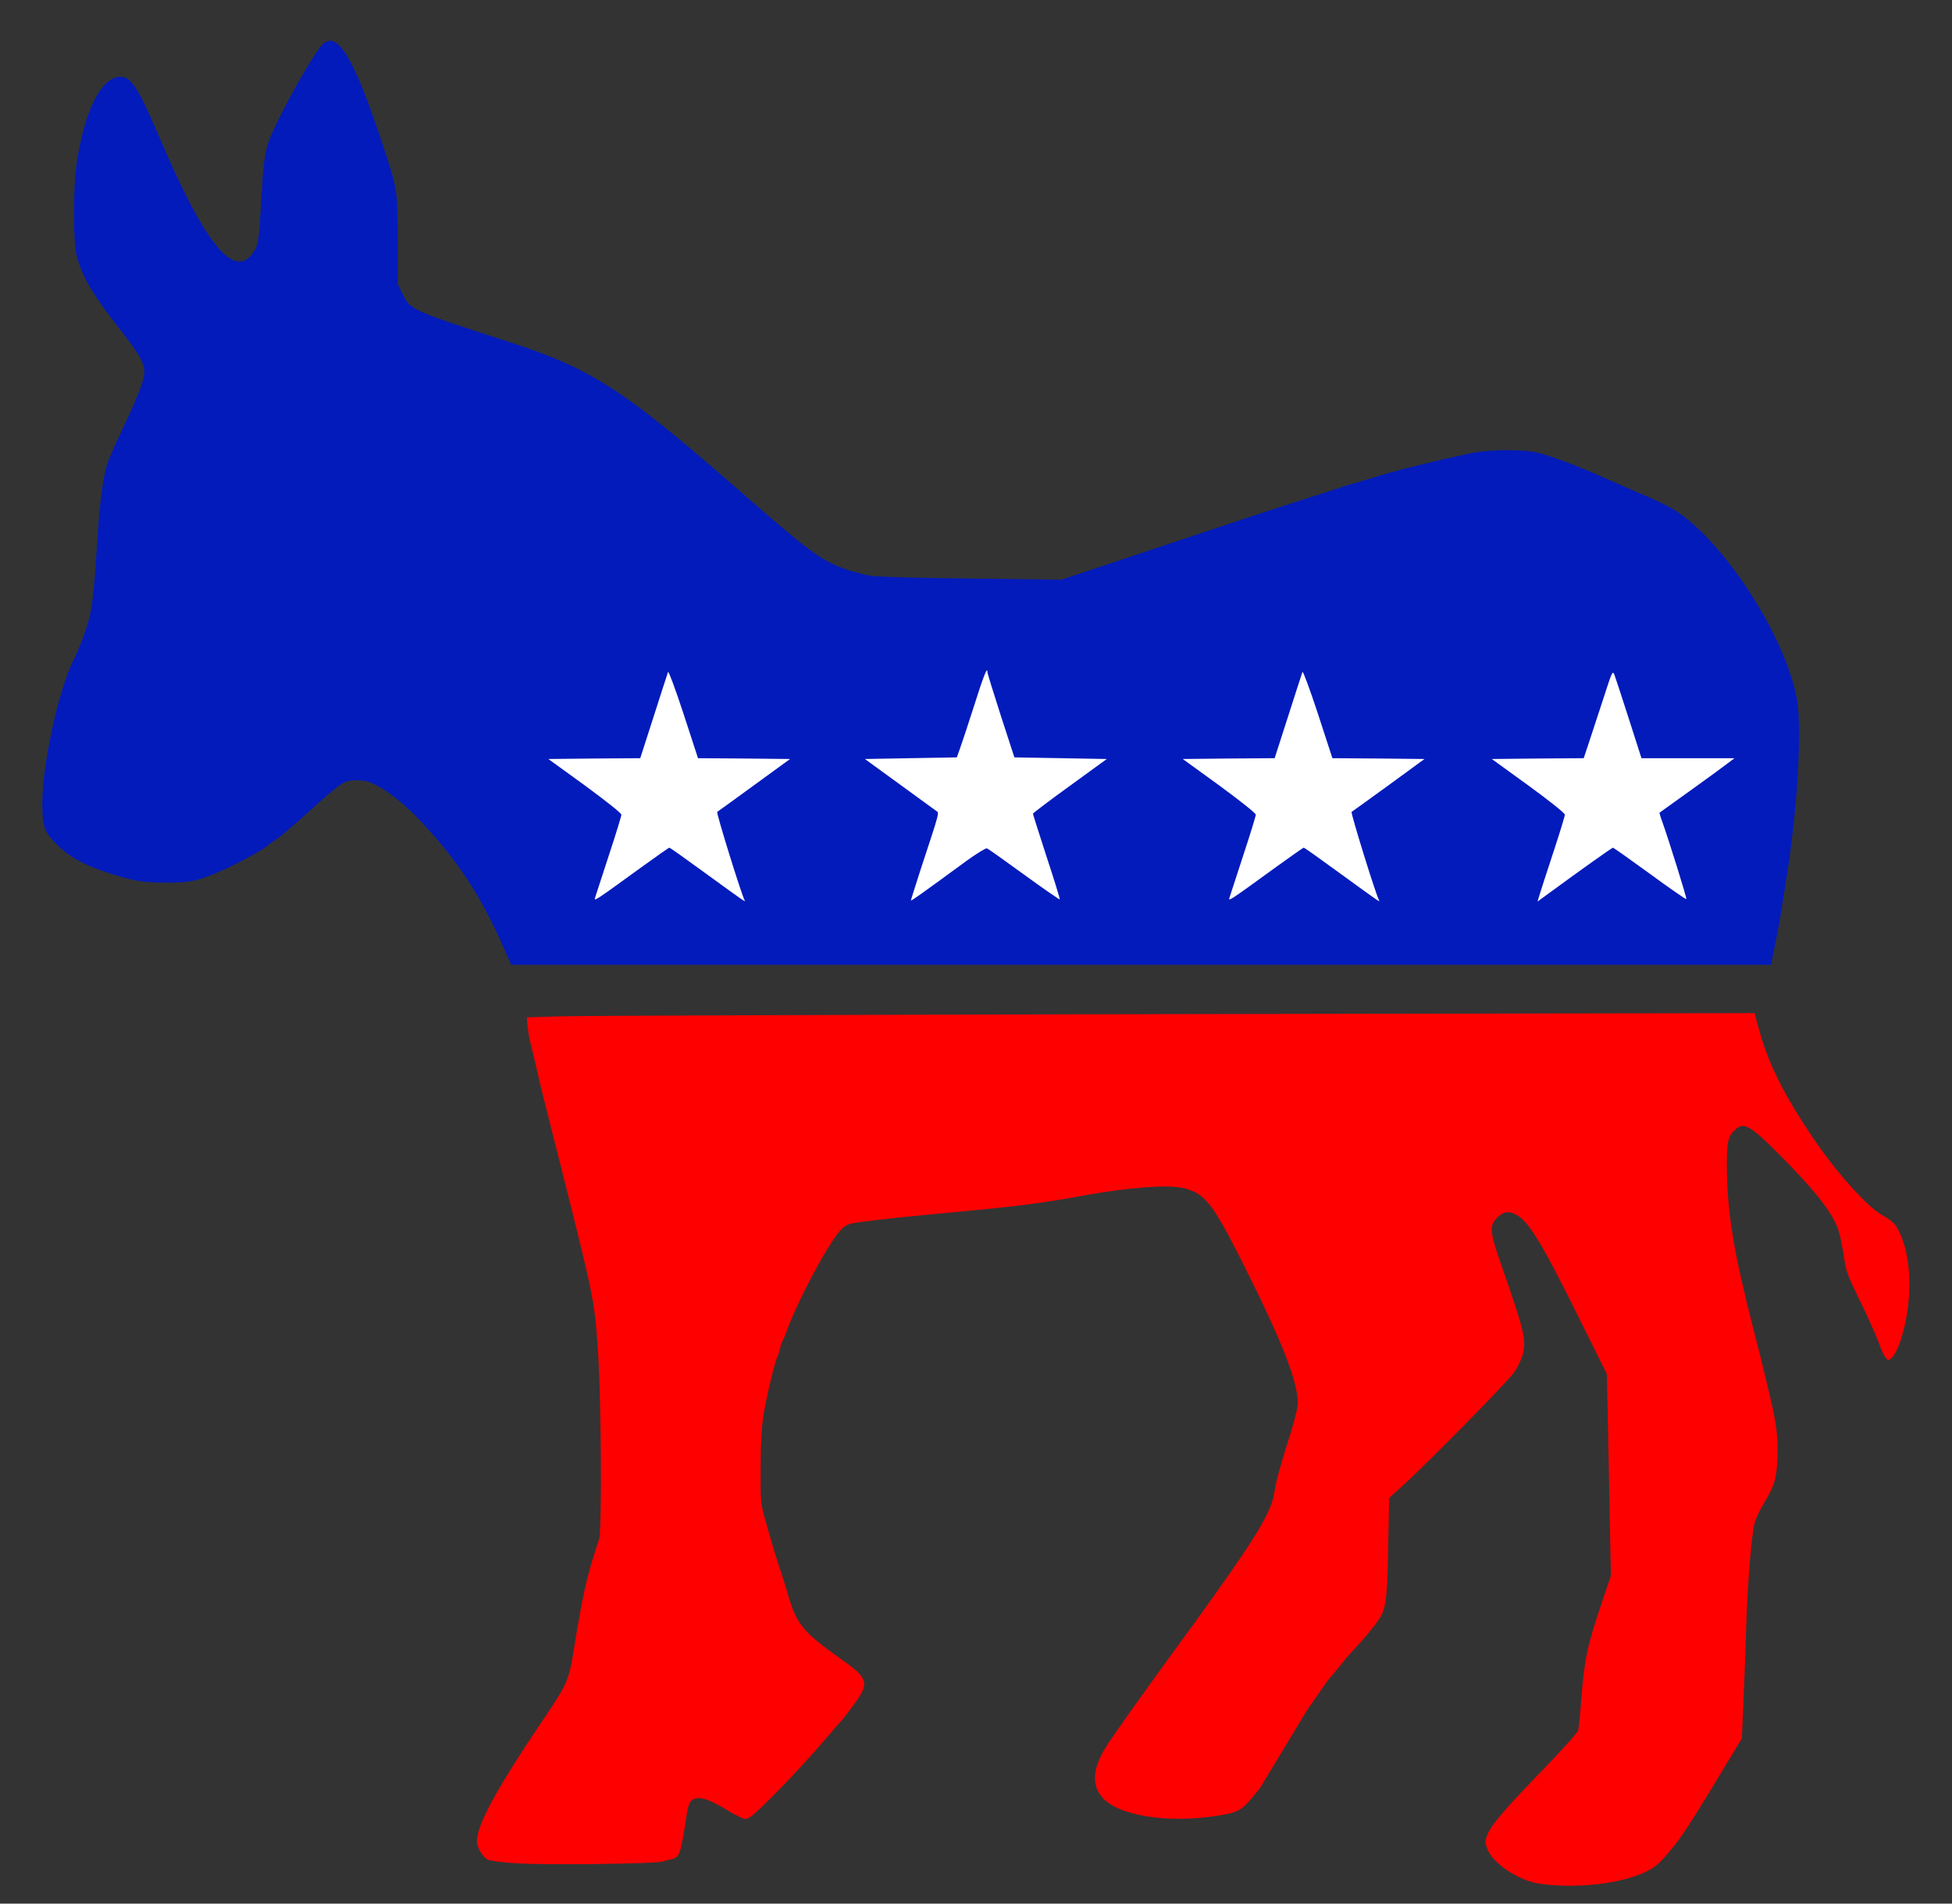 <!DOCTYPE svg PUBLIC "-//W3C//DTD SVG 20010904//EN" "http://www.w3.org/TR/2001/REC-SVG-20010904/DTD/svg10.dtd">
<svg version="1.0" xmlns="http://www.w3.org/2000/svg" width="1200px" height="1170px" viewBox="0 0 12000 11700" preserveAspectRatio="xMidYMid meet">
<rect x="0" y="0" width="12000" height="11700" fill="#333333" stroke="none"/>
<g id="layer101" fill="#031bbb" stroke="none">
</g>
<g id="layer102" fill="#031bbb" stroke="none">
<path d="M3109 5853 c-154 -353 -297 -570 -545 -829 -77 -80 -178 -161 -246 -196 -50 -25 -75 -32 -123 -32 -79 -1 -91 7 -305 200 -42 38 -61 55 -135 118 -16 15 -48 39 -70 54 -22 15 -42 29 -45 33 -17 18 -184 110 -270 147 -153 67 -198 77 -345 77 -151 0 -212 -11 -380 -67 -135 -45 -221 -93 -296 -168 -76 -75 -89 -111 -89 -253 0 -237 100 -697 192 -880 39 -78 86 -205 101 -277 18 -79 30 -203 47 -485 12 -192 33 -353 56 -433 9 -30 45 -115 81 -191 99 -207 142 -314 149 -365 9 -61 -22 -120 -138 -268 -176 -224 -238 -327 -275 -460 -25 -89 -24 -436 1 -593 49 -305 144 -497 253 -512 76 -10 116 50 258 382 208 489 360 730 472 751 43 8 78 -15 110 -71 23 -42 25 -59 43 -366 10 -189 24 -264 61 -347 80 -178 239 -461 302 -538 94 -113 198 54 382 611 90 275 89 270 90 580 l0 270 28 57 c51 104 42 100 667 303 490 159 691 288 1369 879 393 343 478 411 582 468 68 38 190 77 271 88 40 6 318 13 618 16 l545 7 645 -215 c355 -119 740 -246 855 -282 116 -37 221 -71 235 -76 14 -5 59 -18 100 -30 41 -12 86 -25 100 -30 81 -28 412 -110 590 -146 116 -23 323 -23 410 0 98 26 273 93 444 171 53 23 137 60 241 105 55 24 123 58 150 75 299 189 669 755 749 1147 37 182 7 704 -69 1163 -8 50 -21 131 -29 180 -8 50 -22 126 -31 170 -10 44 -19 92 -22 108 l-5 27 -3873 0 -3872 0 -34 -77z"/>
</g>
<g id="layer103" fill="#ff0000" stroke="none">
<path d="M9473 11579 c-132 -17 -294 -122 -329 -214 -16 -42 -16 -48 0 -89 23 -59 105 -155 346 -404 113 -117 208 -223 212 -237 3 -14 12 -94 18 -178 20 -259 35 -332 127 -607 l56 -165 -7 -350 c-3 -192 -9 -471 -12 -620 l-6 -270 -169 -340 c-232 -469 -312 -600 -391 -641 -44 -23 -77 -17 -114 20 -49 49 -46 87 22 281 147 422 158 469 135 561 -7 25 -28 72 -48 103 -34 53 -551 579 -706 717 l-67 60 -6 290 c-5 319 -13 387 -51 448 -26 42 -101 133 -161 196 -19 19 -59 66 -90 105 -31 38 -59 72 -63 75 -3 3 -30 41 -60 85 -30 44 -57 82 -60 85 -3 3 -70 113 -149 245 -79 131 -147 244 -151 250 -116 148 -124 153 -279 177 -206 31 -418 18 -563 -34 -186 -67 -225 -199 -113 -383 38 -62 205 -298 396 -560 431 -589 569 -795 623 -933 10 -24 22 -74 27 -113 6 -38 38 -154 71 -257 34 -103 63 -212 66 -242 12 -127 -93 -395 -358 -918 -171 -337 -219 -394 -357 -422 -93 -19 -326 -1 -582 45 -152 28 -263 45 -380 60 -108 14 -195 23 -587 60 -209 19 -417 43 -473 54 -33 7 -53 19 -78 48 -82 96 -260 431 -327 618 -10 28 -22 55 -26 60 -3 6 -10 26 -14 45 -4 19 -11 41 -16 50 -15 26 -66 241 -85 355 -12 79 -18 171 -18 325 -1 214 -1 216 32 335 29 105 75 257 102 335 5 14 23 72 40 130 49 164 92 215 316 374 176 124 183 149 77 291 -37 50 -70 92 -74 95 -3 3 -37 41 -74 85 -99 117 -227 256 -340 370 -125 124 -150 145 -175 145 -10 0 -60 -24 -109 -54 -100 -61 -156 -82 -195 -72 -33 8 -44 29 -56 108 -34 227 -43 254 -88 264 -15 3 -43 10 -62 16 -50 14 -728 22 -900 10 -80 -5 -157 -15 -172 -22 -16 -8 -37 -32 -50 -58 -19 -41 -20 -51 -10 -99 21 -103 147 -326 370 -657 186 -275 188 -280 222 -491 54 -334 78 -440 153 -665 18 -54 13 -878 -7 -1155 -25 -346 -10 -273 -329 -1535 -19 -74 -44 -180 -56 -235 -13 -55 -27 -113 -31 -130 -5 -16 -12 -57 -16 -91 l-6 -61 198 -6 c110 -4 1808 -10 3775 -14 l3575 -6 19 69 c62 236 154 422 347 707 139 204 324 411 415 463 65 37 82 53 104 96 57 112 78 268 61 446 -15 153 -63 305 -107 342 -15 13 -19 12 -34 -7 -10 -11 -30 -56 -45 -100 -16 -43 -66 -154 -112 -248 -77 -157 -85 -178 -99 -275 -9 -58 -23 -127 -32 -155 -33 -106 -144 -248 -367 -471 -172 -173 -215 -198 -263 -156 -51 44 -58 76 -57 247 3 272 42 509 161 975 36 140 72 284 80 320 8 36 22 92 29 125 35 146 46 241 41 355 -5 128 -18 172 -85 282 -22 35 -47 89 -55 119 -19 65 -43 360 -52 629 -3 107 -10 308 -16 445 l-11 250 -118 195 c-100 167 -182 299 -232 374 -60 89 -139 184 -182 216 -127 95 -439 144 -703 109z"/>
</g>
<g id="layer104" fill="#ffffff" stroke="none">
<path d="M3660 5512 c5 -15 43 -131 84 -258 42 -127 76 -238 76 -247 0 -9 -96 -85 -224 -179 l-225 -163 283 -3 282 -2 83 -258 c45 -141 85 -264 88 -272 3 -8 46 108 95 257 l89 273 283 2 283 3 -220 160 c-120 88 -223 162 -228 165 -7 5 151 515 169 544 8 14 -6 4 -240 -166 -119 -87 -219 -158 -223 -158 -4 0 -76 51 -162 113 -313 227 -303 220 -293 189z"/>
<path d="M5600 5534 c0 -4 27 -88 59 -188 122 -371 116 -348 95 -363 -11 -8 -113 -82 -228 -166 l-209 -152 283 -5 282 -5 18 -50 c10 -27 49 -144 86 -260 62 -196 84 -250 84 -215 0 8 38 130 83 270 l83 255 284 5 284 5 -227 165 c-125 90 -227 168 -227 171 0 4 38 123 84 265 47 142 83 260 81 262 -2 2 -101 -66 -219 -152 -118 -86 -221 -159 -229 -162 -7 -2 -65 33 -128 79 -284 208 -339 247 -339 241z"/>
<path d="M7560 5512 c5 -15 43 -131 84 -258 42 -127 76 -238 76 -247 0 -9 -96 -85 -224 -179 l-225 -163 283 -3 282 -2 83 -258 c45 -141 85 -264 88 -272 3 -8 46 108 95 257 l89 273 283 2 283 3 -219 160 c-121 88 -224 162 -229 165 -7 5 151 515 169 544 8 14 -6 4 -240 -166 -119 -87 -219 -158 -223 -158 -4 0 -76 51 -162 113 -313 227 -303 220 -293 189z"/>
<path d="M9465 5498 c7 -24 45 -140 84 -259 39 -118 71 -223 71 -232 0 -9 -92 -83 -224 -179 l-225 -163 283 -3 282 -2 26 -78 c14 -42 54 -164 89 -271 62 -191 62 -193 75 -160 7 19 47 141 89 272 l76 237 286 0 286 0 -44 33 c-24 19 -127 94 -229 167 -102 73 -186 134 -188 135 -1 1 6 27 17 56 40 111 152 471 148 475 -2 3 -104 -67 -225 -156 -121 -88 -223 -160 -226 -160 -6 0 -181 124 -405 288 l-59 43 13 -43z"/>
</g>


</svg>
